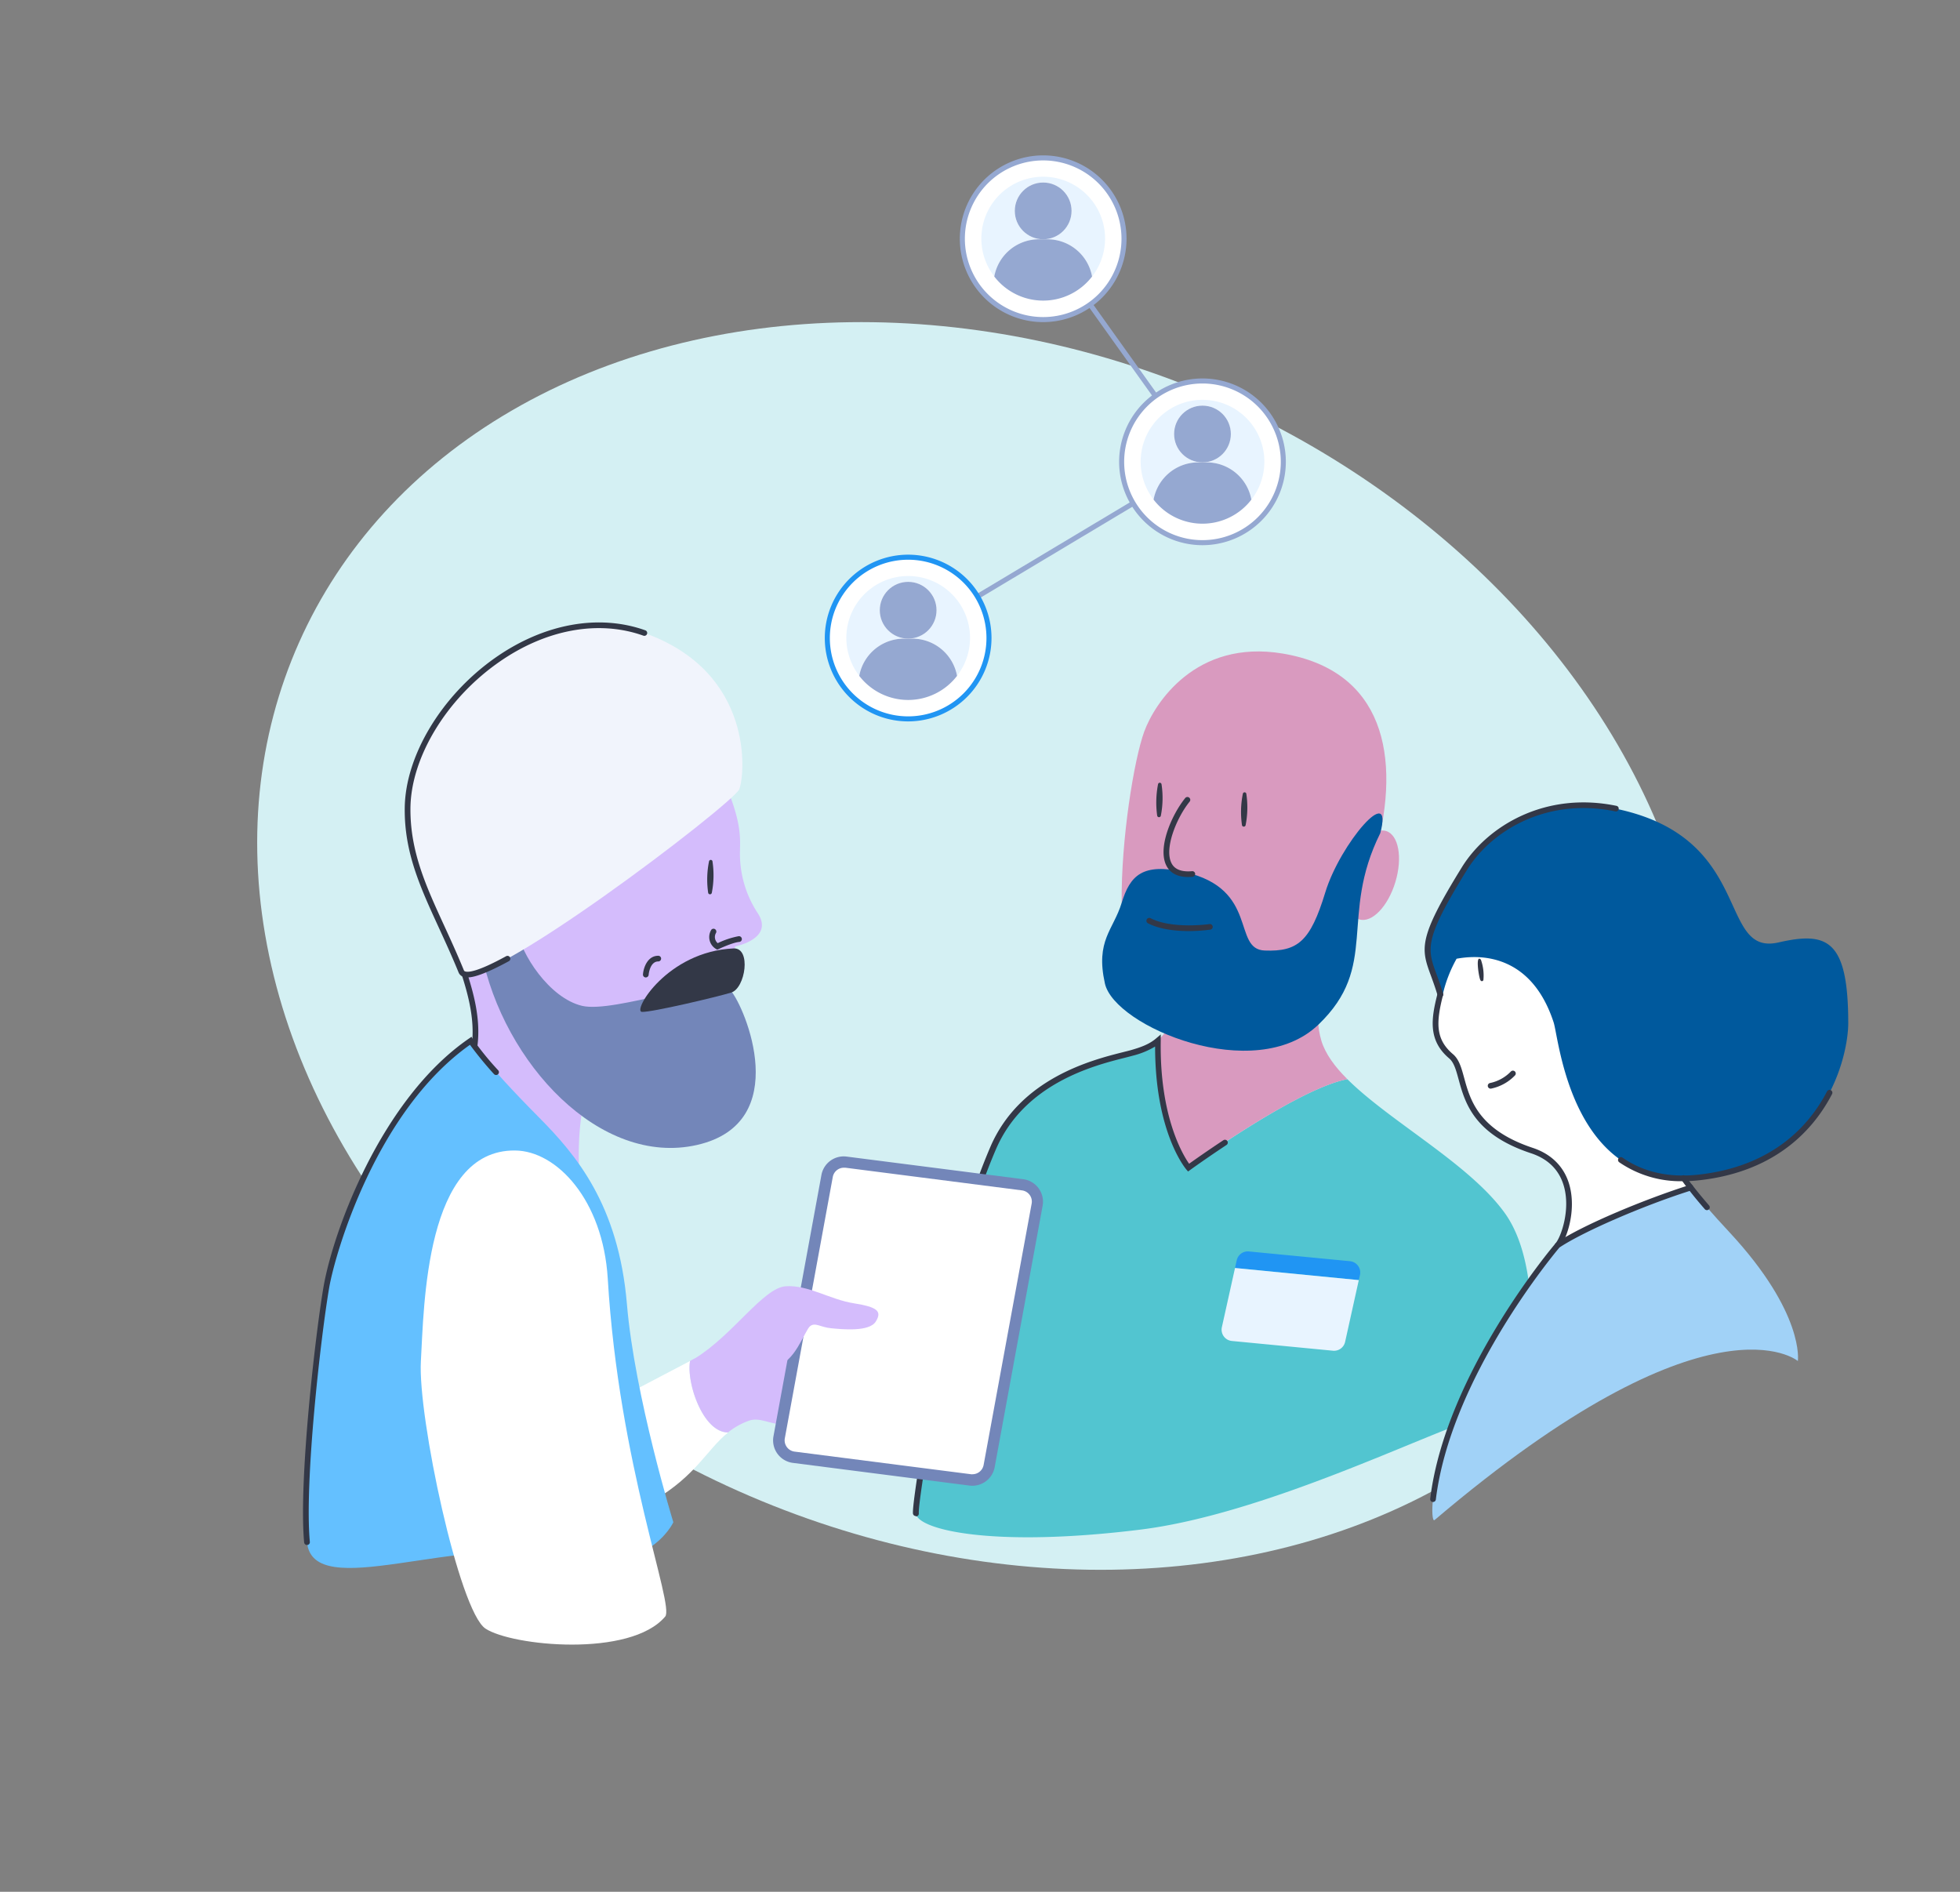 <svg viewBox="0 0 621.7 600" xmlns="http://www.w3.org/2000/svg"><rect x="0" y="0" width="621.7" height="600" fill="#808080" stroke="none"/><ellipse cx="310.85" cy="300" fill="#d4f0f3" rx="189.11" ry="236.58" transform="matrix(.407 -.914 .914 .407 -89.61 462.04)"/><path d="m477.26 384.66c-11.24-15.57-36.44-29-49.88-42.39-15.87 2.93-50.5 28.05-50.5 28.05s-10.13-11.85-9.69-40.25c-2.06 1.76-4.58 2.79-8.15 3.81-7.59 2.17-33.86 6.55-44.07 30.2a189.65 189.65 0 0 0 -13 45.13s-11.84 65.46-11.47 70.72 24.36 11 71.16 5.21c39.84-4.91 91.17-30.8 108-35.69 9.8-2.84 13.6-1.15 13.6-1.15s8.63-43.39-6-63.64z" fill="#52c5d0"/><path d="m525.76 348.51c-3.76-15.31 23.74-61.51.36-67.41s-64.11-5.5-68.33 30.75c-2.67 9.89-4.61 17.16 2.47 23.14 5.77 4.87.19 21.46 25.69 29.94 17.15 5.7 11.4 26.3 8.11 30 8-5.4 27.58-13.68 42.22-18.3-10.06-12.97-7.58-16.23-10.52-28.12z" fill="#fff"/><path d="m494.06 395.86a.94.94 0 0 1 -.6-.23.9.9 0 0 1 -.07-1.27c1.73-2 4.75-10.43 2.73-17.92-1.41-5.23-4.93-8.82-10.45-10.66-18.2-6-21-16.08-23-23.41-.82-3-1.47-5.39-3-6.69-6.8-5.74-5.7-12.68-3.71-20.49a.9.9 0 0 1 1.75.44c-2.24 8.75-2.36 14 3.12 18.67 2 1.67 2.73 4.41 3.6 7.59 1.9 6.94 4.51 16.44 21.79 22.18 6 2 10.07 6.13 11.63 11.91 2.18 8.06-.88 17-3.13 19.57a.85.85 0 0 1 -.66.31z" fill="#333847"/><path d="m548.44 390.67c-5.37-5.76-9.28-10.29-12.16-14-14.64 4.62-34.24 12.9-42.22 18.3-3.29 3.72-34.91 42.8-39.52 80.51-.41 3.38-.24 7.25.52 6.6 87.31-74.16 115.21-50.42 115.21-50.42s2.26-15.12-21.83-40.99z" fill="#a1d2f7"/><path d="m454.54 476.37h-.11a.9.9 0 0 1 -.78-1c4.88-40 39.39-80.6 39.74-81l.17-.15c8.58-5.81 28.72-14.08 42.45-18.41l.6-.19.38.5c1.47 1.89 3.14 3.92 5.12 6.2a.9.9 0 1 1 -1.36 1.18c-1.83-2.11-3.4-4-4.79-5.79-15.18 4.85-33.9 13-41.3 17.94-1.75 2.07-34.52 41.38-39.22 79.94a.91.91 0 0 1 -.9.78z" fill="#333847"/><path d="m288.47 203.04-.82-1.37 92.62-55.44-50.03-70.05 1.3-.93 51.03 71.46-.74.45z" fill="#95a8d1"/><path d="m427.38 342.27c-4.05-4-7-8.09-8.25-12.2-5.25-17.8 10.15-33.34 17.25-59.8 8.25-30.76 2.36-57.65-29.57-63-27.57-4.58-40.6 15.85-43.86 24.75s-7.38 34.3-7.16 54.28 21.49 24.53 17.58 33.86c-2.07 4.95-3.84 7.88-6.18 9.87-.44 28.4 9.69 40.25 9.69 40.25s34.63-25.08 50.5-28.01z" fill="#d99abf"/><path d="m290.48 480.83a.91.91 0 0 1 -.9-.84c-.38-5.3 11-68.26 11.48-70.94a192.32 192.32 0 0 1 13.09-45.33c9.38-21.75 32.2-27.53 42-30 1-.26 2-.49 2.7-.7 3.2-.92 5.76-1.89 7.81-3.64l1.52-1.29v2c-.38 24 7 36.15 9 39 1.58-1.13 5.65-4 10.87-7.46a.9.9 0 0 1 1.25.26.89.89 0 0 1 -.25 1.24c-6.71 4.44-11.49 7.9-11.53 7.93l-.68.49-.54-.63c-.41-.49-9.91-11.94-9.91-39a25.68 25.68 0 0 1 -7 2.88c-.75.21-1.68.45-2.75.72-9.49 2.4-31.71 8-40.74 29a190.88 190.88 0 0 0 -13 44.9c-4.1 22.65-11.75 66.47-11.46 70.53a.9.9 0 0 1 -.83 1z" fill="#333847"/><path d="m218.89 431.65-22.68 11.89s7.76 34.31 11.15 32.33c13.46-7.87 16.91-16.19 23.58-21.53-7.94.03-13.31-15.86-12.05-22.69z" fill="#fff"/><path d="m268.65 402.79c-19.43 5.16-29.18 24.24-48.22 28l-1.54.82c-1.26 6.83 4.06 22.72 12.05 22.69a22.35 22.35 0 0 1 6.52-3.67c3.73-1.35 6.33 1.27 14 1.56s13.71-.92 13.71-2.07 10.57-47.38 10.57-47.38-4.6-.62-7.09.05z" fill="#d4bcfc"/><path d="m324.6 374-56.05-7.18a7.19 7.19 0 0 0 -8 5.84l-15.21 82.87a7.2 7.2 0 0 0 6.17 8.44l56 7.19a7.21 7.21 0 0 0 8-5.85l15.2-82.86a7.2 7.2 0 0 0 -6.11-8.45z" fill="#7386b9"/><path d="m308.49 467.57a2.37 2.37 0 0 1 -.46 0l-56-7.18a3.61 3.61 0 0 1 -3.09-4.22l15.21-82.87a3.59 3.59 0 0 1 3.53-2.95h.47l56 7.19a3.58 3.58 0 0 1 3.08 4.22l-15.23 82.86a3.6 3.6 0 0 1 -3.54 2.95z" fill="#fff"/><path d="m220.43 430.83c12.09-7.42 21.66-22.39 28.79-22.88s14 4.19 21.56 5.39 9.06 2.52 7 5.82-10.62 2.45-14.13 2.11-5-1.94-6.67-.68-5.16 12.24-10.7 12.22c-2.94 0-25.85-1.98-25.85-1.98z" fill="#d4bcfc"/><path d="m226 240.58c9.78 18.13 8.72 25.47 8.72 29.12a34.27 34.27 0 0 0 5.58 19.84c5.47 8.21-7.15 10.64-7.15 10.64s-3.5 24.94-14.44 31-26.76 3.34-30.71 10.34-5.17 21.59-4 34.36-35.64-35.88-35.64-35.88c7.95-19.61-5.7-37.34-9.05-58.33s2.74-47.43 29.8-53.21 51.76 2.67 56.89 12.12z" fill="#d4bcfc"/><path d="m150.52 332.72h-.12a.9.9 0 0 1 -.77-1c1.16-8.86-1.41-17.46-4.38-26.22a.9.9 0 0 1 1.7-.58c3.05 9 5.68 17.79 4.46 27a.9.9 0 0 1 -.89.8z" fill="#333847"/><path d="m152.69 302.13c7 35.15 37.71 68 68.42 61s15.2-43.79 10.64-49-36.79 7.33-47.13 4.88-19.46-16.43-20.68-24.34-11.25 7.46-11.25 7.46z" fill="#7386b9"/><path d="m232.69 300.8c5.69-.25 3.75 12.62-.75 14s-25.29 6.3-28.34 6.13 7.97-19.16 29.09-20.13z" fill="#333847"/><path d="m146.31 308.09c3.93 9.61 86.35-53.21 88.18-57.78s4.86-37.09-30.1-49.56-74.9 24.51-75.11 55.65c-.13 18.6 8.82 31.6 17.03 51.69z" fill="#f1f4fc"/><g fill="#333847"><path d="m148.28 310a3.89 3.89 0 0 1 -1.35-.21 2.39 2.39 0 0 1 -1.46-1.35c-2.08-5.08-4.19-9.68-6.23-14.12-5.88-12.81-11-23.87-10.86-37.92.11-16.63 11.67-35.84 28.77-47.82 15.41-10.78 32.74-13.94 47.54-8.67a.9.9 0 0 1 -.61 1.7c-14.24-5.08-31-2-45.89 8.45-16.65 11.65-27.9 30.28-28 46.35-.09 13.66 4.91 24.55 10.7 37.16 2.05 4.46 4.16 9.07 6.26 14.19a.61.61 0 0 0 .39.34c1 .33 3.91.15 13-4.83a.9.9 0 0 1 .87 1.58c-7.65 4.15-11.23 5.15-13.13 5.15z"/><path d="m226 273.23a29.17 29.17 0 0 1 -.22 9.95.59.59 0 0 1 -1.15 0 29.22 29.22 0 0 1 .27-10 .56.56 0 0 1 1.1 0z"/><path d="m368.43 248.72a29.17 29.17 0 0 1 -.22 10 .59.59 0 0 1 -.7.45.6.6 0 0 1 -.46-.48 30.46 30.46 0 0 1 .28-10 .56.56 0 0 1 .67-.42.57.57 0 0 1 .43.46z"/><path d="m395.32 251.72a29.17 29.17 0 0 1 -.22 10 .59.59 0 0 1 -1.15 0 29.23 29.23 0 0 1 .28-10 .56.56 0 0 1 1.09 0z"/></g><path d="m149.28 330.07c-28.84 19.83-43.28 63.45-45.79 78.23s-7.93 61.1-6.12 80.75 48.63-3.05 79.78 4.75c28.18 7.05 36.43-11 36.43-11s-12.28-40.06-14.72-69.16c-2.65-31.62-16.26-47.49-27.82-59.16-17.64-17.77-21.76-24.41-21.76-24.41z" fill="#64c0ff"/><path d="m97.36 490a.89.89 0 0 1 -.89-.82c-1.77-19.32 3.5-65.53 6.14-81 3-17.4 18.16-59.57 46.16-78.81l.77-.54.5.8a92 92 0 0 0 8 9.84.9.9 0 0 1 -1.35 1.19 115.74 115.74 0 0 1 -7.62-9.29c-29.72 21-42.79 66.1-44.67 77.12-2.63 15.39-7.88 61.35-6.12 80.52a.9.9 0 0 1 -.81 1z" fill="#333847"/><path d="m163.39 364.89c-28.52-.31-28.88 49.28-29.89 66.82s12.1 79.29 20.5 84.82 45.95 9.27 57-3.83c3-3.62-14.71-47.94-18.23-107.3-1.55-24.81-16.17-40.4-29.38-40.51z" fill="#fff"/><path d="m204.85 310h-.07a.89.89 0 0 1 -.83-1c.16-2 1.38-5.87 4.85-5.87a.9.9 0 0 1 0 1.8c-2.69 0-3.05 4.17-3.05 4.21a.91.91 0 0 1 -.9.86z" fill="#333847"/><path d="m227.49 301.2-.42-.25a4.39 4.39 0 0 1 -1.55-5.89.89.89 0 0 1 1.2-.41.91.91 0 0 1 .41 1.21 2.56 2.56 0 0 0 .52 3.27 26.77 26.77 0 0 1 6.66-2.21.93.93 0 0 1 1 .82.91.91 0 0 1 -.82 1c-2.24.21-6.5 2.25-6.54 2.27z" fill="#333847"/><path d="m457.63 315.41c-4.17-14.17-9.83-13 6.85-39.93 8.49-13.73 26.63-23.44 48-19 44.21 9.14 32.12 46.89 51.67 42.42 15.45-3.54 22.1-.89 22.1 25.64 0 10-7.07 44.51-47.45 48.93s-44.22-43.81-46-49.22c-8-24.47-27.51-20.73-30.78-20.18a43 43 0 0 0 -4.39 11.34z" fill="#00599d"/><path d="m536.28 377.56a.89.89 0 0 1 -.71-.35c-.79-1-1.53-2-2.19-2.95a.9.9 0 1 1 1.47-1c.65.91 1.37 1.88 2.14 2.89a.89.89 0 0 1 -.16 1.26.88.88 0 0 1 -.55.15z" fill="#333847"/><path d="m533.76 374.63a34.42 34.42 0 0 1 -20.14-6 .9.9 0 0 1 -.23-1.25.91.91 0 0 1 1.26-.23c6.61 4.61 14.71 6.42 24.07 5.4 23.76-2.61 35.3-15.79 40.8-26.4a.9.9 0 0 1 1.6.83c-5.7 11-17.65 24.67-42.2 27.36a48.18 48.18 0 0 1 -5.16.29z" fill="#333847"/><path d="m456.84 316.31a.89.89 0 0 1 -.86-.65c-.68-2.32-1.39-4.24-2-5.93-3.28-8.89-4.38-11.88 9.75-34.73 8.07-13 26.34-24.1 49-19.42a.9.9 0 0 1 .7 1.06.89.89 0 0 1 -1.06.7c-21.79-4.51-39.34 6.1-47.08 18.61-13.67 22.1-12.64 24.88-9.59 33.16.64 1.72 1.36 3.66 2.06 6.05a.89.89 0 0 1 -.61 1.11.78.78 0 0 1 -.31.04z" fill="#333847"/><path d="m469.73 304.37a14.92 14.92 0 0 1 .8 6.39.48.48 0 0 1 -.54.42.47.47 0 0 1 -.4-.31c-.47-.58-1.72-8.48.14-6.5z" fill="#333847"/><circle cx="288.06" cy="202.36" fill="#fff" r="25.64"/><path d="m288.06 228.8a26.44 26.44 0 1 1 26.44-26.44 26.47 26.47 0 0 1 -26.44 26.44zm0-51.28a24.84 24.84 0 1 0 24.84 24.84 24.86 24.86 0 0 0 -24.84-24.84z" fill="#2095f3"/><circle cx="330.89" cy="75.72" fill="#fff" r="25.64"/><path d="m330.89 102.16a26.44 26.44 0 1 1 26.44-26.44 26.47 26.47 0 0 1 -26.44 26.44zm0-51.28a24.84 24.84 0 1 0 24.84 24.84 24.86 24.86 0 0 0 -24.84-24.84z" fill="#95a8d1"/><circle cx="381.42" cy="146.47" fill="#fff" r="25.64"/><path d="m381.42 172.91a26.44 26.44 0 1 1 26.44-26.44 26.47 26.47 0 0 1 -26.44 26.44zm0-51.28a24.84 24.84 0 1 0 24.84 24.84 24.86 24.86 0 0 0 -24.84-24.84z" fill="#95a8d1"/><path d="m329.54 75.89h1.35a9 9 0 1 1 9-9 9 9 0 0 1 -9 9h1.35a14.4 14.4 0 0 1 14.16 11.81 19.62 19.62 0 1 0 -31 0 14.4 14.4 0 0 1 14.14-11.81z" fill="#e8f4ff"/><circle cx="330.89" cy="66.89" fill="#95a8d1" r="9"/><path d="m330.89 95.34a19.56 19.56 0 0 0 15.51-7.64 14.4 14.4 0 0 0 -14.16-11.81h-2.7a14.4 14.4 0 0 0 -14.16 11.81 19.56 19.56 0 0 0 15.51 7.64z" fill="#95a8d1"/><path d="m380.07 146.65h1.35a9 9 0 1 1 9-9 9 9 0 0 1 -9 9h1.35a14.39 14.39 0 0 1 14.16 11.81 19.62 19.62 0 1 0 -31 0 14.39 14.39 0 0 1 14.14-11.81z" fill="#e8f4ff"/><circle cx="381.42" cy="137.65" fill="#95a8d1" r="9"/><path d="m381.42 166.09a19.58 19.58 0 0 0 15.51-7.63 14.39 14.39 0 0 0 -14.16-11.81h-2.7a14.39 14.39 0 0 0 -14.16 11.81 19.58 19.58 0 0 0 15.51 7.63z" fill="#95a8d1"/><path d="m286.71 202.53h1.35a9 9 0 1 1 9-9 9 9 0 0 1 -9 9h1.35a14.4 14.4 0 0 1 14.16 11.81 19.62 19.62 0 1 0 -31 0 14.41 14.41 0 0 1 14.14-11.81z" fill="#e8f4ff"/><circle cx="288.06" cy="193.54" fill="#95a8d1" r="9"/><path d="m288.06 222a19.56 19.56 0 0 0 15.51-7.64 14.4 14.4 0 0 0 -14.16-11.81h-2.7a14.41 14.41 0 0 0 -14.16 11.81 19.58 19.58 0 0 0 15.51 7.64z" fill="#95a8d1"/><ellipse cx="435.36" cy="277.27" fill="#d99abf" rx="14.65" ry="7.51" transform="matrix(.289 -.957 .957 .289 44.25 614.09)"/><path d="m375.73 276.59c-13.35-3-17.28 1.07-19.94 9.75s-8.36 11.9-5.32 25.58 47.59 32.31 67.69 13.08c19.53-18.69 6.42-34.14 19.66-60.77 4.36-16.48-12.7 3.24-17.45 18.81s-8.74 18.81-19.19 18.43-1.71-19.57-25.45-24.88z" fill="#00599d"/><path d="m376.9 278.16c-4.09 0-6-1.84-6.86-3.48-3-5.59 1.51-16.12 5.9-21.57a.9.9 0 0 1 1.27-.13.89.89 0 0 1 .14 1.26c-4.07 5-8.2 14.93-5.72 19.6 1 1.92 3.21 2.75 6.44 2.47a.9.9 0 1 1 .16 1.79c-.47.04-.91.06-1.33.06z" fill="#333847"/><path d="m472.82 345.27a.9.9 0 0 1 -.14-1.79 12.81 12.81 0 0 0 6.54-3.62.9.9 0 0 1 1.27-.06.89.89 0 0 1 .06 1.27 14.51 14.51 0 0 1 -7.59 4.19z" fill="#333847"/><path d="m377.13 295.3c-4.05 0-9.15-.49-13-2.47a.9.9 0 0 1 .82-1.61c6.9 3.54 18.6 1.88 18.71 1.86a.9.9 0 0 1 1 .76.89.89 0 0 1 -.76 1 51.36 51.36 0 0 1 -6.77.46z" fill="#333847"/><path d="m431.37 404.39a3.61 3.61 0 0 0 -3.17-4.39l-32.06-3.09a3.6 3.6 0 0 0 -3.86 2.8l-.54 2.43 39.26 3.86z" fill="#2095f3"/><path d="m391.74 402.16-4.17 18.77a3.6 3.6 0 0 0 3.17 4.37l32.06 3.09a3.59 3.59 0 0 0 3.86-2.8l4.34-19.59z" fill="#e8f4ff"/></svg>